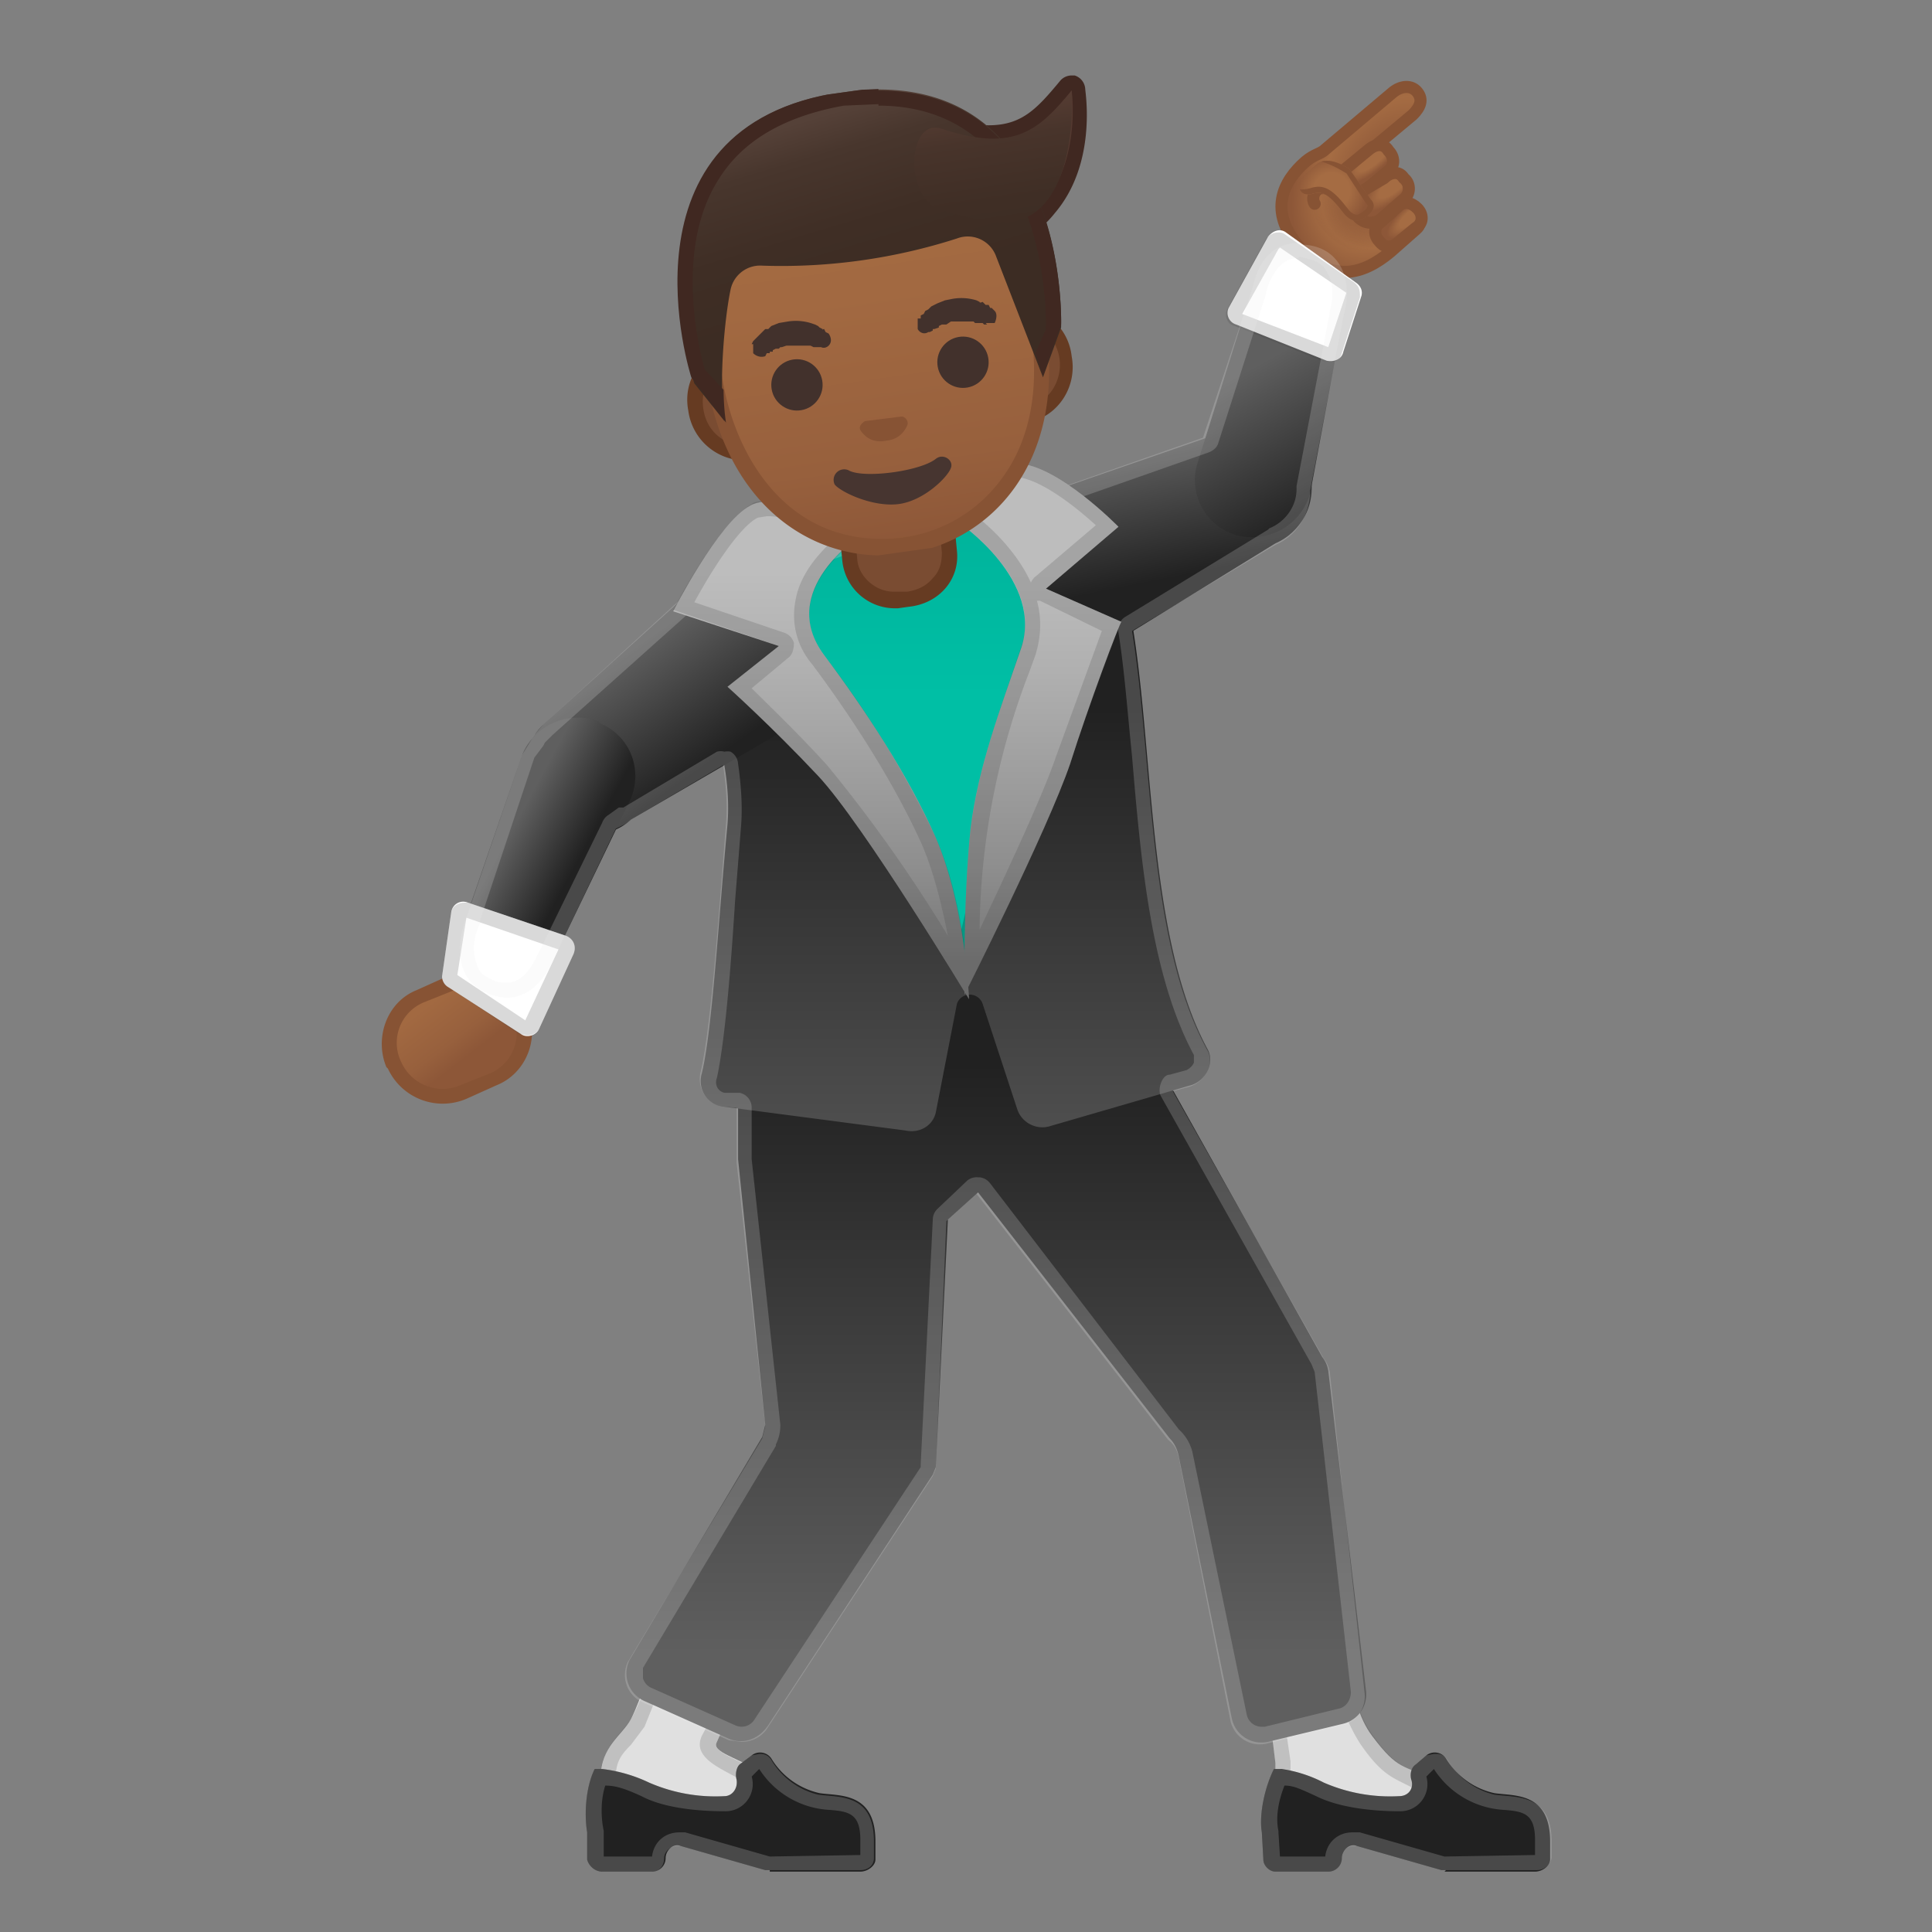<svg viewBox="0 0 128 128" xmlns="http://www.w3.org/2000/svg" xmlns:xlink="http://www.w3.org/1999/xlink"><rect x="0" y="0" width="128" height="128" fill="#808080" stroke="none"/><path d="M51 117.7c-2.2-1.3-3.9-1.6-3.5-2.3.8-1.9 3.9-7.3 3.9-7.3l-7-1s-2 5.7-2.6 6.8-2 1.8-2 3.9v.6l5.4 2.2 9.5-.3s-1.6-1.3-3.8-2.6z" fill="#E0E0E0"/><path d="M45.2 108.2l4.6.6-3.3 6.2c-.6 1.3.9 2 2 2.6l2 1 1.2.8-6.3.2-4.6-1.9c0-1 .4-1.5 1-2.1l.9-1.2 2.5-6.2m-.7-1.1s-2 5.7-2.7 6.8-2 1.8-2 4v.5l5.5 2.2 9.4-.3-3.7-2.6c-2.2-1.2-3.9-1.6-3.5-2.3.8-1.9 3.9-7.3 3.9-7.3l-6.9-1z" fill="#424242" opacity=".2"/><radialGradient id="a" cx="64.5" cy="11" r="6.3" gradientUnits="userSpaceOnUse"><stop stop-color="#6D4C41" offset="0"/><stop stop-color="#543930" offset="1"/></radialGradient><path d="M61.6 16.5c-2.5 0-3.9-2.1-4.1-4.3a4 4 0 0 1 1-3.2 3 3 0 0 1 3.1-.9c1.5.5 2.8.7 3.9.7 2.4 0 3.5-1.2 5-3.1l.5-.2c.3 0 .4.2.4.4s.7 4.8-1.9 7.9c-1.4 1.7-3.6 2.6-6.4 2.7h-1.5z" fill="url(#a)"/><path d="M71 6s1.4 9.8-8 10h-1.4c-2.1 0-3.4-1.9-3.6-3.8-.2-1.7 1-3.7 2.7-3.7h.8c1.6.6 2.9.8 4 .8 2.7 0 4-1.4 5.5-3.3m0-1a1 1 0 0 0-.8.4c-1.5 1.8-2.5 2.9-4.7 2.9-1 0-2.3-.2-3.7-.7l-1-.1c-1 0-2 .4-2.7 1.2-.9 1-1.3 2.3-1.1 3.6.3 2.3 1.8 4.7 4.6 4.7h1.5c3 0 5.3-1 6.8-2.9 2.8-3.3 2-8 2-8.2a1 1 0 0 0-.7-.9H71z" fill="#402821"/><path d="M51 124h6c.5 0 1-.4 1-.8V122c0-3.3-2.4-3-3.7-3.2a5 5 0 0 1-3.2-2.3.9.9 0 0 0-1.3-.2l-.8.6c-.2.2-.3.6-.2 1 .1.6-.3 1.1-.8 1.1a11 11 0 0 1-5-.9 10 10 0 0 0-3.1-.9h-.5c-.6 1.2-.7 3-.5 4.2v1.8c.1.4.5.8 1 .8h3.3c.5 0 .9-.4.9-.9s.5-1 1-.8l5.6 1.6h.3z" fill="#212121"/><path d="M95 118c-2.1-1.2-2.3-.6-4.1-3s-1.5-6.7-1.5-6.7l-5.6 3 .7 5.5v1.6l5.7 2.5 9-1s-2-.5-4.1-1.8z" fill="#E0E0E0"/><path d="M88.4 110a11 11 0 0 0 1.7 5.5c1.3 1.9 2 2.2 3 2.7l1.4.7.7.4-4.9.5-4.8-2v-1.1l-.7-4.8 3.6-2m1-1.9zm0 .3l-5.7 3 .8 5.5v1.6l5.7 2.4 9-.9s-2-.5-4.1-1.8-2.4-.7-4.2-3.2c-1.8-2.5-1.5-6.6-1.5-6.6z" fill="#424242" opacity=".2"/><path d="M95.7 124h6c.5 0 1-.4 1-.8V122c0-3.3-2.4-3-3.7-3.2a5 5 0 0 1-3.2-2.3.9.9 0 0 0-1.3-.2l-.7.6c-.3.2-.4.6-.3 1 .2.6-.2 1.1-.8 1.1a11 11 0 0 1-5-.9 8.8 8.8 0 0 0-2.8-.9h-.5c-.6 1.2-1 3-.8 4.2l.1 1.8c0 .4.4.8.8.8H88c.5 0 .9-.4.9-.9s.5-1 1-.8l5.6 1.6h.3z" fill="#212121"/><linearGradient id="b" x1="66" x2="66" y1="126.3" y2="70.5" gradientUnits="userSpaceOnUse"><stop stop-color="#5F5F5F" offset=".3"/><stop stop-color="#212121" offset="1"/></linearGradient><path d="M48.9 65.8v11l1.8 17.6-.2.8-8.8 14.8a2 2 0 0 0 1 2.7l5.6 2.5c1 .4 2 0 2.6-.9l10.9-16.6.2-.5.8-16.4 2-1.8 12.7 16.3c.3.3.5.7.6 1.2l3.5 17.3a2 2 0 0 0 2.4 1.6l5-1.2a2 2 0 0 0 1.5-2.2L88 90.8a2 2 0 0 0-.4-.9L73.5 64.7a2 2 0 0 0-1.6-.9h-21a2 2 0 0 0-2 2z" fill="url(#b)"/><path d="M50.3 117.2a5.9 5.9 0 0 0 4.5 2.7c1.4.1 2.2.2 2.2 2v1l-6 .1-5.6-1.6H45c-1 0-1.7.7-1.8 1.6H40V121.3c-.2-.9-.2-2.1.1-3 .7 0 1.3.2 2.4.7 1.5.8 3.8 1 5.5 1a1.8 1.8 0 0 0 1.8-2.3l.5-.5m0-1l-.5.1-.8.6a1 1 0 0 0-.2.9v.1c.1.6-.3 1.1-.8 1.1a11 11 0 0 1-5-.9 10 10 0 0 0-3.1-.9h-.5c-.6 1.2-.7 3-.5 4.2v1.8c.1.4.5.8 1 .8h3.3c.5 0 .8-.4.8-.9 0-.4.4-.8.9-.8h.2l5.6 1.6H57c.5 0 .9-.3.9-.8V122c0-3.2-2.3-2.9-3.7-3.1a5 5 0 0 1-3.1-2.3.8.8 0 0 0-.7-.4zm44.7 1a5.9 5.9 0 0 0 4.5 2.7c1.4.1 2.2.2 2.2 2v1l-6 .1-5.6-1.6h-.5c-1 0-1.7.7-1.8 1.6h-3l-.1-1.6v-.1c-.2-.9 0-2 .4-3 .6 0 1 .2 2.1.7 1.6.8 3.9 1 5.5 1a1.8 1.8 0 0 0 1.8-2.3l.5-.5m0-1l-.5.1-.7.6c-.3.2-.4.6-.3.9v.1c.2.6-.2 1.1-.8 1.1a11 11 0 0 1-5-.9 8.5 8.5 0 0 0-2.9-.9h-.4c-.6 1.2-1 3-.8 4.2l.1 1.8c0 .4.4.8.8.8H88c.5 0 .9-.4.9-.9 0-.4.3-.8.8-.8h.2l5.6 1.6h6.3a1 1 0 0 0 1-.8V122c0-3.2-2.4-2.9-3.8-3.1a5 5 0 0 1-3.1-2.3.8.8 0 0 0-.7-.4z" fill="#eee" opacity=".2"/><linearGradient id="c" x1="63" x2="63" y1="42.2" y2="89.9" gradientUnits="userSpaceOnUse"><stop stop-color="#212121" offset=".1"/><stop stop-color="#5F5F5F" offset=".9"/></linearGradient><path d="M47.8 73.3L60 74.9c.9.2 1.8-.3 2-1.2l1.4-7.2a.9.9 0 0 1 1.7 0l2.3 7c.3.9 1.3 1.4 2.2 1.1l9.3-2.7c1-.3 1.6-1.5 1.1-2.4-5.3-9.8-2.8-28.8-7.3-35 0 0-9.4-.8-13.8.3a36.4 36.4 0 0 0-7.3 2.7c-2 0-5.8 4.6-5.7 6.9 0 0 2.7 5 2.3 10.2-.6 6.3-1 13.6-1.7 16.5-.3 1 .3 2 1.3 2.2z" fill="url(#c)"/><linearGradient id="d" x1="22.8" x2="29.7" y1="21.9" y2="31.5" gradientTransform="matrix(1.044 .048 .048 1.053 14.5 15.9)" gradientUnits="userSpaceOnUse"><stop stop-color="#5F5F5F" offset=".3"/><stop stop-color="#212121" offset="1"/></linearGradient><path d="M52.1 39.2a4 4 0 0 0-5.7-.6L36 48c-1.6 1.5-1.6 4 0 5.8 1.6 1.7 4.2 2 5.8.5l11-6.4c1.6-1.5 1-7-.7-8.7z" fill="url(#d)"/><linearGradient id="e" x1="71.3" x2="73.8" y1="18" y2="30" gradientTransform="matrix(1.006 .014 .014 1.034 2.6 6.3)" gradientUnits="userSpaceOnUse"><stop stop-color="#5F5F5F" offset=".3"/><stop stop-color="#212121" offset="1"/></linearGradient><path d="M86.6 30.8a4 4 0 0 1-2.1 5.2l-13 8c-2 .7-4.3-3-5.2-5-.8-2.1.1-5.2 2.1-6l13-4.5a4 4 0 0 1 5.2 2.3z" fill="url(#e)"/><linearGradient id="f" x1="81.2" x2="88.6" y1="20.1" y2="33.5" gradientUnits="userSpaceOnUse"><stop stop-color="#5F5F5F" offset=".3"/><stop stop-color="#212121" offset="1"/></linearGradient><path d="M87 16.2c2.1.5 2.6 2.6 2 4.7l-2.2 11.8a4 4 0 0 1-4.7 2.8 3.8 3.8 0 0 1-2.8-4.7L83 19c.5-2 1.9-3.3 4-2.8z" fill="url(#f)"/><radialGradient id="g" cx="-441.9" cy="-234.1" r="5.7" gradientTransform="matrix(-.811 -.58 -.813 1.12 -456.6 17.3)" gradientUnits="userSpaceOnUse"><stop stop-color="#8D5738" offset=".2"/><stop stop-color="#A56C43" offset=".7"/><stop stop-color="#8D5738" offset="1"/></radialGradient><path d="M92.3 6.1c.5-.4 1.2-.5 1.6 0s.2 1-.3 1.5l-3.6 3c-.3.3-.2 1 0 1.3l2 2.3c.8.8 2.6.3 1.8 1l-1.7 1.5c-1.8 1.5-3.9 2.1-6-.3s-1.1-4.4.4-5.7c.6-.5 1-.5 1.3-.8l4.5-3.8z" fill="url(#g)" stroke="#875334" stroke-linecap="round" stroke-linejoin="round" stroke-miterlimit="10" stroke-width=".8"/><radialGradient id="h" cx="-442" cy="-230.4" r="2.8" gradientTransform="matrix(-.652 -.752 -.758 .646 -373.3 -169.5)" gradientUnits="userSpaceOnUse"><stop stop-color="#8D5738" stop-opacity=".8" offset=".3"/><stop stop-color="#8D5738" stop-opacity="0" offset="1"/></radialGradient><path d="M87.5 11.5c-1 .8-.9 2.6.3 3.9s2.9 1.7 3.9.8.8-2.6-.3-3.9-2.9-1.7-3.9-.8z" fill="url(#h)" opacity=".4"/><radialGradient id="i" cx="-682" cy="-248" r="2.4" gradientTransform="matrix(-.8 .676 .217 .254 -400.8 534.5)" gradientUnits="userSpaceOnUse"><stop stop-color="#A56C43" offset=".5"/><stop stop-color="#8D5738" offset="1"/></radialGradient><path d="M88.8 12.8c.3.4 1 .4 1.4 0l1.8-1.5c.4-.3.4-.9 0-1.3-.3-.5-.8-.5-1.3-.1L89 11.3a1 1 0 0 0-.1 1.5z" fill="url(#i)" stroke="#875334" stroke-linecap="round" stroke-linejoin="round" stroke-miterlimit="10" stroke-width=".8"/><radialGradient id="j" cx="-653.1" cy="-246.8" r="2" gradientTransform="matrix(-.795 .68 .243 .279 -365.7 527.3)" gradientUnits="userSpaceOnUse"><stop stop-color="#A56C43" offset=".5"/><stop stop-color="#8D5738" offset="1"/></radialGradient><path d="M91.4 16c.3.4.8.5 1.3 0l1.1-.9c.5-.3.5-.9.1-1.3s-.9-.5-1.3-.1l-1.1 1c-.5.3-.5.9-.1 1.3z" fill="url(#j)" stroke="#875334" stroke-linecap="round" stroke-linejoin="round" stroke-miterlimit="10" stroke-width=".8"/><radialGradient id="k" cx="-673.4" cy="-247.1" r="2.5" gradientTransform="matrix(-.802 .672 .229 .271 -391.1 531.7)" gradientUnits="userSpaceOnUse"><stop stop-color="#A56C43" offset=".5"/><stop stop-color="#8D5738" offset="1"/></radialGradient><path d="M90 14.4c.4.4 1 .5 1.5.1l1.5-1.3c.4-.3.5-1 0-1.4-.3-.5-.9-.4-1.3 0l-1.7 1a1 1 0 0 0 0 1.5z" fill="url(#k)" stroke="#875334" stroke-linecap="round" stroke-linejoin="round" stroke-miterlimit="10" stroke-width=".8"/><path d="M88.5 12.8c-.3-.3-.8-.4-1.1-.3-.4.2-.5.7-.3 1" fill="none" stroke="#875334" stroke-linecap="round" stroke-linejoin="round" stroke-miterlimit="10" stroke-width=".8"/><defs><path id="l" d="M90.8 13.2c.5.5 0 1-.5 1.3s-1 0-1.3-.4c-1-1.3-1.4-1.4-1.9-1.3-.6.2-.9 0-1-.3-.3-.4.4-1 1.1-1.6.8-.7 2.2.3 2.2.3l1.4 2z"/></defs><clipPath id="m"><use xlink:href="#l"/></clipPath><radialGradient id="n" cx="-440.5" cy="-229.8" r="2.4" gradientTransform="scale(-1 1) rotate(-49.3 -.2 -492.4)" gradientUnits="userSpaceOnUse"><stop stop-color="#A56C43" offset=".5"/><stop stop-color="#8D5738" offset="1"/></radialGradient><path d="M90.8 13.2c.5.5 0 1-.5 1.3s-1 0-1.3-.4c-1-1.3-1.4-1.4-1.9-1.3-.6.2-1.2.2-1.5 0-.8-1 .2-1.8 1-2.4.8-.6 2.9.8 2.9.8l1.3 2z" clip-path="url(#m)" fill="url(#n)" stroke="#875334" stroke-linecap="round" stroke-linejoin="round" stroke-miterlimit="10" stroke-width=".8"/><path d="M85.2 15.4l4.6 3.3c.3.2.5.5.4.9L89 23.3c-.1.5-.6.7-1.1.6l-6-2.4a.8.8 0 0 1-.5-1.1l2.6-4.7c.3-.4.8-.6 1.2-.3z" fill="#fff"/><path d="M84.8 16.4l4.4 3L88 23l-5.7-2.2 2.4-4.3m0-1.1a1 1 0 0 0-.8.4l-2.6 4.7c-.2.4 0 1 .5 1.1l6 2.4h.3c.4 0 .7-.2.8-.6l1.2-3.7c0-.4 0-.7-.4-1l-4.6-3.2a.7.7 0 0 0-.4-.1z" fill="#424242" opacity=".2"/><linearGradient id="o" x1="31.8" x2="37.9" y1="54.5" y2="57.8" gradientUnits="userSpaceOnUse"><stop stop-color="#5F5F5F" offset=".3"/><stop stop-color="#212121" offset="1"/></linearGradient><path d="M39.7 47.8a4 4 0 0 0-5.1 2.2l-3.7 10.7c-.8 2-.6 4.3 1.4 5s3.5 0 4.3-2l5.2-10.8c.8-2-.1-4.2-2.1-5z" fill="url(#o)"/><linearGradient id="p" x1="59.7" x2="59.7" y1="27.4" y2="46.2" gradientUnits="userSpaceOnUse"><stop stop-color="#00AB94" offset="0"/><stop stop-color="#00B29A" offset=".3"/><stop stop-color="#00BFA5" offset="1"/></linearGradient><path d="M63.8 63.1c-2-3-8.2-12.3-9.3-16.6-1.5-5.6-3-8-3.8-9l7.4-4.2 10 .8c.4 1.2 1.4 6-.7 14l-3.6 15z" fill="url(#p)"/><path d="M58.2 33.8l9.6.8A29 29 0 0 1 67 48a576 576 0 0 0-3.4 14A78.5 78.5 0 0 1 55 46.4a28 28 0 0 0-3.6-8.8l6.8-3.8m-.3-1l-8 4.6s2 1.6 4.1 9.2c1.4 5.3 10 17.8 10 17.8s2.3-9.8 4-16.1c2.4-9.6.6-14.6.6-14.6l-10.7-1z" fill="#009984"/><linearGradient id="q" x1="26.7" x2="31.1" y1="64.2" y2="69.9" gradientUnits="userSpaceOnUse"><stop stop-color="#A56C43" offset="0"/><stop stop-color="#A26941" offset=".4"/><stop stop-color="#97603D" offset=".8"/><stop stop-color="#8D5738" offset="1"/></linearGradient><path d="M29.3 72.7c-1.3 0-2.6-.8-3.1-2v-.2a3.4 3.4 0 0 1 1.7-4.5l2-.8a3.4 3.4 0 0 1 4.6 1.7v.1a3.4 3.4 0 0 1-1.8 4.5l-2 .9c-.4.2-.9.3-1.4.3z" fill="url(#q)"/><path d="M31.3 65.3a3 3 0 0 1 2.6 1.8 2.9 2.9 0 0 1-1.4 4l-2 .8a3 3 0 0 1-3.9-1.5 2.9 2.9 0 0 1 1.5-4l2-.8a3 3 0 0 1 1.1-.2m0-1a4 4 0 0 0-1.6.3l-2 .9c-2 .8-2.8 3.2-2 5.1l.1.1a4 4 0 0 0 5.2 2l2-.9c2-.8 2.9-3.2 2-5.1v-.1a4 4 0 0 0-3.6-2.4z" fill="#875334"/><path d="M34.5 68.5l-4.8-3.1a.8.8 0 0 1-.4-.8l.6-4.2c.1-.5.6-.8 1.1-.6l6.5 2.2c.5.2.7.7.5 1.2l-2.3 5c-.2.4-.8.6-1.2.3z" fill="#fff"/><path d="M30.9 60.8l6.1 2.1-2.2 4.7-4.5-3 .6-3.8m-.1-1c-.4 0-.8.2-.9.6l-.6 4.2c0 .3 0 .6.4.8l4.7 3.1.5.1c.3 0 .6-.1.8-.4l2.3-5c.2-.5 0-1-.5-1.2L31 59.8h-.2z" fill="#424242" opacity=".2"/><path d="M86.1 17l.7.2c.5.1.9.4 1.1.8.4.6.5 1.6.2 2.6v.1l-2.2 11.5v.2c0 1.2-.8 2.2-1.8 2.6l-.1.1-9.5 5.8a1 1 0 0 0-.4 1c.4 2.5.6 5.3.9 8.2.6 7.2 1.3 14.6 4.1 19.8v.5a1 1 0 0 1-.5.5l-1.1.3c-.3 0-.5.3-.6.6s-.1.6 0 .8l10 17.8.2.5 2.4 21.2c0 .5-.3 1-.8 1.1l-4.9 1.2h-.2a1 1 0 0 1-1-.8L79 96.2a3 3 0 0 0-.9-1.5L65.6 78.4a1 1 0 0 0-.7-.4h-.1a1 1 0 0 0-.7.2l-2 1.9a1 1 0 0 0-.3.7L61 97v.2l-11 16.7a1 1 0 0 1-1.3.4l-5.6-2.5a1 1 0 0 1-.5-.6v-.7l8.8-14.7v-.1c.2-.4.3-.8.3-1.3l-1.9-17.6v-3.4a1 1 0 0 0-.8-1h-1a.7.7 0 0 1-.5-.4.8.8 0 0 1 0-.6c.5-2.3.9-6.9 1.2-11.7l.4-5c.1-1.3 0-2.7-.2-4.1a1 1 0 0 0-.5-.8 1 1 0 0 0-.4 0 1 1 0 0 0-.5 0l-6.2 3.7H41l-.7.5a1 1 0 0 0-.4.5l-4.3 8.8c-.4.8-1 1.8-2 1.8-.3 0-.7 0-1-.2-.5-.2-.9-.5-1-1-.3-.7-.3-1.7.2-2.7V61l3.6-10.8.6-.8.1-.2.5-.5L47 39.4c.5-.4 1.2-.7 1.9-.7.3 0 .7 0 1 .2a1 1 0 0 0 .9 0c.5-.4.8-.4.8-.4l.5-.1s2.9-1.5 7-2.6c1.5-.4 3.7-.7 6.6-.7H67c.4 0 .7-.1.9-.4.3-.4.6-.7 1-.8L80 30c.3-.1.6-.3.7-.6l3.2-10v-.1c.3-1 .9-2.2 2.1-2.2m0-1c-1.6 0-2.6 1.1-3 2.9l-3.3 10-11.4 4c-.6.2-1 .7-1.5 1.2h-1.1c-2.5 0-5.1-.1-6.9.4a41 41 0 0 0-7.3 2.4c-.4 0-.8.4-1.3.7l-1.4-.1c-1 0-1.8.4-2.5 1L36 48l-.6.7-.8 1.3-3.7 10.8c-.8 2-.6 4.2 1.4 5 .4.2 1 .3 1.3.3 1.3 0 2.4-1 3-2.4l4.2-8.8c.4-.2.7-.3 1-.6l6.1-3.6c.2 1.2.3 2.6.2 3.9-.5 6.2-1 13.6-1.7 16.5-.2 1 .4 2 1.4 2.2l1 .1V77l1.9 17.5-.2.8-8.9 14.8a2 2 0 0 0 1 2.7l5.7 2.5.8.1a2 2 0 0 0 1.8-1l10.9-16.6.2-.5.7-16.4 2-1.8 12.7 16.3c.4.3.6.7.7 1.2l3.4 17.3a2 2 0 0 0 2.5 1.6l5-1.2a2 2 0 0 0 1.4-2.2l-2.3-21.2a2 2 0 0 0-.4-.9l-10-17.7 1.1-.3c1-.3 1.7-1.5 1.2-2.4-4-7.2-3.6-19.3-5-27.8l9.5-5.7c1.4-.6 2.3-2 2.3-3.6L89 21c.6-2 .1-4.2-2-4.7a4 4 0 0 0-.9-.1z" fill="#eee" opacity=".2"/><linearGradient id="r" x1="54.4" x2="54.4" y1="31.4" y2="64" gradientUnits="userSpaceOnUse"><stop stop-color="#BDBDBD" offset=".2"/><stop stop-color="#B0B0B0" offset=".4"/><stop stop-color="#8E8E8E" offset=".8"/><stop stop-color="#757575" offset="1"/></linearGradient><path d="M57 35.5s-5.6 3.6-2.4 7.9c2.7 3.6 5.6 8 7.4 12.1 2 4.7 2.2 10.7 2.2 10.7s-7-11.6-10-14.8c-3.1-3.3-6-5.9-6-5.9l3.4-2.7-7-2.3s3-5.9 5.1-7c2.1-1.2 7.4 2 7.4 2z" fill="url(#r)"/><linearGradient id="s" x1="68.9" x2="68.9" y1="31.4" y2="64" gradientUnits="userSpaceOnUse"><stop stop-color="#BDBDBD" offset=".2"/><stop stop-color="#B0B0B0" offset=".4"/><stop stop-color="#8E8E8E" offset=".8"/><stop stop-color="#757575" offset="1"/></linearGradient><path d="M63.5 34.6s5.8 3.9 4.1 8.5c-1.3 3.8-2.8 7.7-3.3 11.8-.5 4.8-.4 11-.4 11s5.5-10.9 7-15.3c1.2-3.8 3.3-9.4 3.4-9.4l-5-2.2 4.8-4.1s-4-4.1-6.7-4.2c-2.2-.1-3.9 3.9-3.9 3.9z" fill="url(#s)"/><g fill="#424242" opacity=".2"><path d="M50.9 34.2c1.2 0 3 .8 4.4 1.5-1 .9-2.3 2.3-2.6 4.1a5 5 0 0 0 1.1 4.2c1.8 2.4 5.1 7.1 7.3 12 .8 1.9 1.3 4 1.7 6a96.7 96.7 0 0 0-8-11.3c-2-2.2-4-4.1-5-5.1l2.4-2c.3-.2.4-.6.4-1a1 1 0 0 0-.7-.7l-5.9-2c1.2-2.2 3-5 4.2-5.6l.6-.1m0-1c-.4 0-.8 0-1 .2-2.2 1.2-5.2 7-5.2 7l7 2.4-3.4 2.7s2.9 2.6 6 5.9c3 3.2 10 14.8 10 14.8s-.1-6-2.2-10.7a65.5 65.5 0 0 0-7.4-12.1c-3.2-4.3 2.5-7.9 2.5-7.9s-3.8-2.3-6.3-2.3z"/><path d="M67.3 31.6c1.6.1 4 2 5.3 3.2l-4 3.4a1 1 0 0 0-.3.4c-.9-2-2.6-3.6-3.5-4.3.7-1.3 1.7-2.7 2.5-2.7m1.4 8.2h.2l4.1 2-3.1 8.5c-.9 2.6-3.3 7.7-5 11.3a48.8 48.8 0 0 1 3.3-17.1l.4-1.1c.4-1.3.4-2.5.1-3.6m-1.4-9.2c-2 0-3.8 4-3.8 4s5.8 3.9 4.1 8.4c-1.3 3.9-2.8 7.8-3.3 12-.5 4.7-.4 11-.4 11s5.5-11 7-15.4c1.2-3.8 3.4-9.4 3.4-9.4l-5-2.2 4.8-4.1s-4-4.1-6.7-4.2z"/></g><path d="M59.2 39.8a3 3 0 0 1-3-2.7l-.3-3.7 6.7-.5.3 3.6a3 3 0 0 1-2.7 3.2h-1z" fill="#7A4C32"/><path d="M62.1 33.4l.3 3.2c0 .6-.1 1.2-.6 1.7-.4.5-1 .8-1.7.9H59.2c-1.2 0-2.3-1-2.4-2.1l-.3-3.2 2.8-.2 2.8-.3m1-1l-7.7.6.4 4.1a3.5 3.5 0 0 0 3.4 3.2h.3l.7-.1c2-.2 3.4-1.8 3.2-3.7l-.4-4.2z" fill="#663B22"/><defs><path id="t" d="M75.3 34.4l-30.7 4.3-4.3-30.4L71 4z"/></defs><clipPath id="u"><use xlink:href="#t"/></clipPath><g clip-path="url(#u)"><path d="M49.3 30c-1.6 0-3-1.2-3.2-2.9-.1-.9.1-1.8.6-2.5a3 3 0 0 1 2-1.2l18.4-2.6h.4c1.6 0 3 1.2 3.2 3 .1.8-.1 1.7-.7 2.5a3 3 0 0 1-2 1.1L49.8 30h-.4z" fill="#7A4C32"/><path d="M67.5 21.3c1.3 0 2.5 1 2.7 2.5a3 3 0 0 1-.6 2.2c-.4.5-1 .9-1.6 1l-2.5.3-13.4 1.9-2.5.3h-.3c-1.4 0-2.5-1-2.7-2.4a3 3 0 0 1 .5-2.2c.5-.6 1-1 1.7-1l2.5-.4 13.4-1.8 2.5-.4h.3m0-1H67l-2.4.4L51 22.6l-2.4.3c-2 .3-3.4 2.2-3 4.3a3.8 3.8 0 0 0 4 3.3l2.5-.3 13.4-1.9L68 28c2-.3 3.4-2.3 3-4.4a3.7 3.7 0 0 0-3.6-3.3z" fill="#663B22"/><linearGradient id="v" x1="36.7" x2="36.7" y1="43.6" y2="71.4" gradientTransform="rotate(-8 -204.3 -112)" gradientUnits="userSpaceOnUse"><stop stop-color="#A56C43" offset="0"/><stop stop-color="#A26941" offset=".4"/><stop stop-color="#97603D" offset=".8"/><stop stop-color="#8D5738" offset="1"/></linearGradient><path d="M58.4 36.2c-4.4 0-10-3-11.1-11.4-.7-4.7.3-9.2 2.7-12.4a9.2 9.2 0 0 1 7-3.8c5.7 0 10.8 5.7 11.8 13.2.6 4-.1 7.6-2.1 10.3a10.2 10.2 0 0 1-8.3 4z" fill="url(#v)"/><path d="M57 9c5.5 0 10.3 5.6 11.3 12.9.6 4-.1 7.4-2 9.9a9.7 9.7 0 0 1-7.9 3.9c-6.7 0-9.9-6-10.6-11-.7-4.5.3-9 2.6-12A8.7 8.7 0 0 1 57 9.2m0-1a9 9 0 0 0-1.2 0c-5.7.8-10.3 7.8-9 16.8 1.2 8 6.4 11.8 11.6 11.8l1.6-.1c5.6-.8 10.6-6 9.3-14.9-1.1-8.3-6.7-13.6-12.2-13.6z" fill="#875334"/><path d="M49.8 22.8l.1-.2.2-.2.1-.1.2-.2.1-.1.2-.2h.2l.2-.2.5-.2.6-.1a3.4 3.4 0 0 1 1.5.1l.3.1.2.1.1.1.2.1c0 .1 0 0 .1 0l.1.2.2.1c.2.3.2.6 0 .8-.1.1-.3.2-.5.1h-.5l-.2-.1h-1.6l-.3.1h-.1l-.1.1h-.2l-.2.1v.1H51v.1h-.2l-.1.2c-.3.1-.6 0-.8-.2v-.6zm15.6-1.3h-.2l-.1-.1h-.5l-.1-.1H63l-.3.2H62.4l-.2.1v.1l-.3.1h-.1v.1l-.2.1h-.1c-.3.2-.6 0-.7-.2v-.7h.2v-.2l.2-.1.1-.2.2-.1.2-.2.2-.1.2-.1.5-.2.5-.1a3.4 3.4 0 0 1 1.6.1l.2.1c0 .1.2 0 .2 0l.2.2h.2l.1.2h.1l.2.2c.2.2.1.6 0 .8h-.6z" fill="#42312C"/><g fill="#42312C"><ellipse transform="rotate(-10.4 52.8 25.5)" cx="52.8" cy="25.5" rx="1.7" ry="1.7"/><ellipse transform="rotate(-10.4 63.8 24)" cx="63.8" cy="24" rx="1.7" ry="1.7"/></g><linearGradient id="w" x1="41.8" x2="43.8" y1="46.7" y2="59.6" gradientTransform="matrix(.963 -.134 .135 .955 7.4 -31.2)" gradientUnits="userSpaceOnUse"><stop stop-color="#554138" offset="0"/><stop stop-color="#48362D" offset=".2"/><stop stop-color="#3F2E25" offset=".6"/><stop stop-color="#3C2C23" offset="1"/></linearGradient><path d="M55.8 6.1C40.4 8.3 46 25.4 46 25.4l2 2.5c-.4-2.4 0-6.8.4-8.7a2 2 0 0 1 2.1-1.6 38 38 0 0 0 12.9-1.8A2 2 0 0 1 66 17l3.1 8 1.2-3.3S71 4 55.8 6.1z" fill="url(#w)"/><defs><path id="x" d="M55.8 6.1C40.4 8.3 45.8 25 45.8 25l2.3 3v-2l-1.3-1.4-.1-5.4a6 6 0 0 1 2.8-5.2l6.8-3.7L67 14l2.3 7.8-.7 1.6.5 1.5 1.2-3.4S71 4 55.8 6z"/></defs><clipPath id="y"><use xlink:href="#x"/></clipPath><g clip-path="url(#y)"><path d="M58.2 7c3 0 5.4 1 7.2 2.8 3.8 4 3.9 10.7 3.9 11.8l-.2.5-2.1-5.5a3 3 0 0 0-3.8-1.7 37.2 37.2 0 0 1-12.5 1.7h-.2a3 3 0 0 0-3 2.4c-.2 1.3-.5 3.6-.5 5.8l-.3-.3c-.3-1-2.1-7.9.9-12.6C49.2 9.3 52 7.7 55.9 7l2.3-.1m0-1l-2.4.1c-15.4 2.3-10 19-10 19l2.3 3c-.4-2.5 0-6.9.4-8.8a2 2 0 0 1 2-1.6h.1a35.5 35.5 0 0 0 13-1.8h.5a2 2 0 0 1 2 1.2l3 8 1.2-3.3S70.9 6 58.2 6z" fill="#402821"/></g><path d="M62 30.4c-1 .8-4.6 1.3-5.7.8a.7.7 0 0 0-1 .9c.4.5 2.5 1.5 4.2 1.3s3.3-1.8 3.5-2.4c.2-.5-.5-1-1-.6z" fill="#473530"/><path d="M59.8 27.6h-.1l-2.4.3c-.3.2-.4.4-.3.6.2.3.7.9 1.7.7 1-.1 1.3-.8 1.4-1s0-.5-.3-.6z" fill="#875334"/></g><linearGradient id="z" x1="65.1" x2="67.1" y1="3.8" y2="17.3" gradientUnits="userSpaceOnUse"><stop stop-color="#6D4C41" offset="0"/><stop stop-color="#583E34" offset=".2"/><stop stop-color="#48342B" offset=".4"/><stop stop-color="#3F2E25" offset=".7"/><stop stop-color="#3C2C23" offset="1"/></linearGradient><path d="M62.3 13.9c-2.4-.8-2.2-6 0-5.4 5 1.7 6.6 0 8.7-2.5 0 0 .5 7-3.2 8.5-1.3.5-3.1.1-5.5-.6z" fill="url(#z)"/></svg>